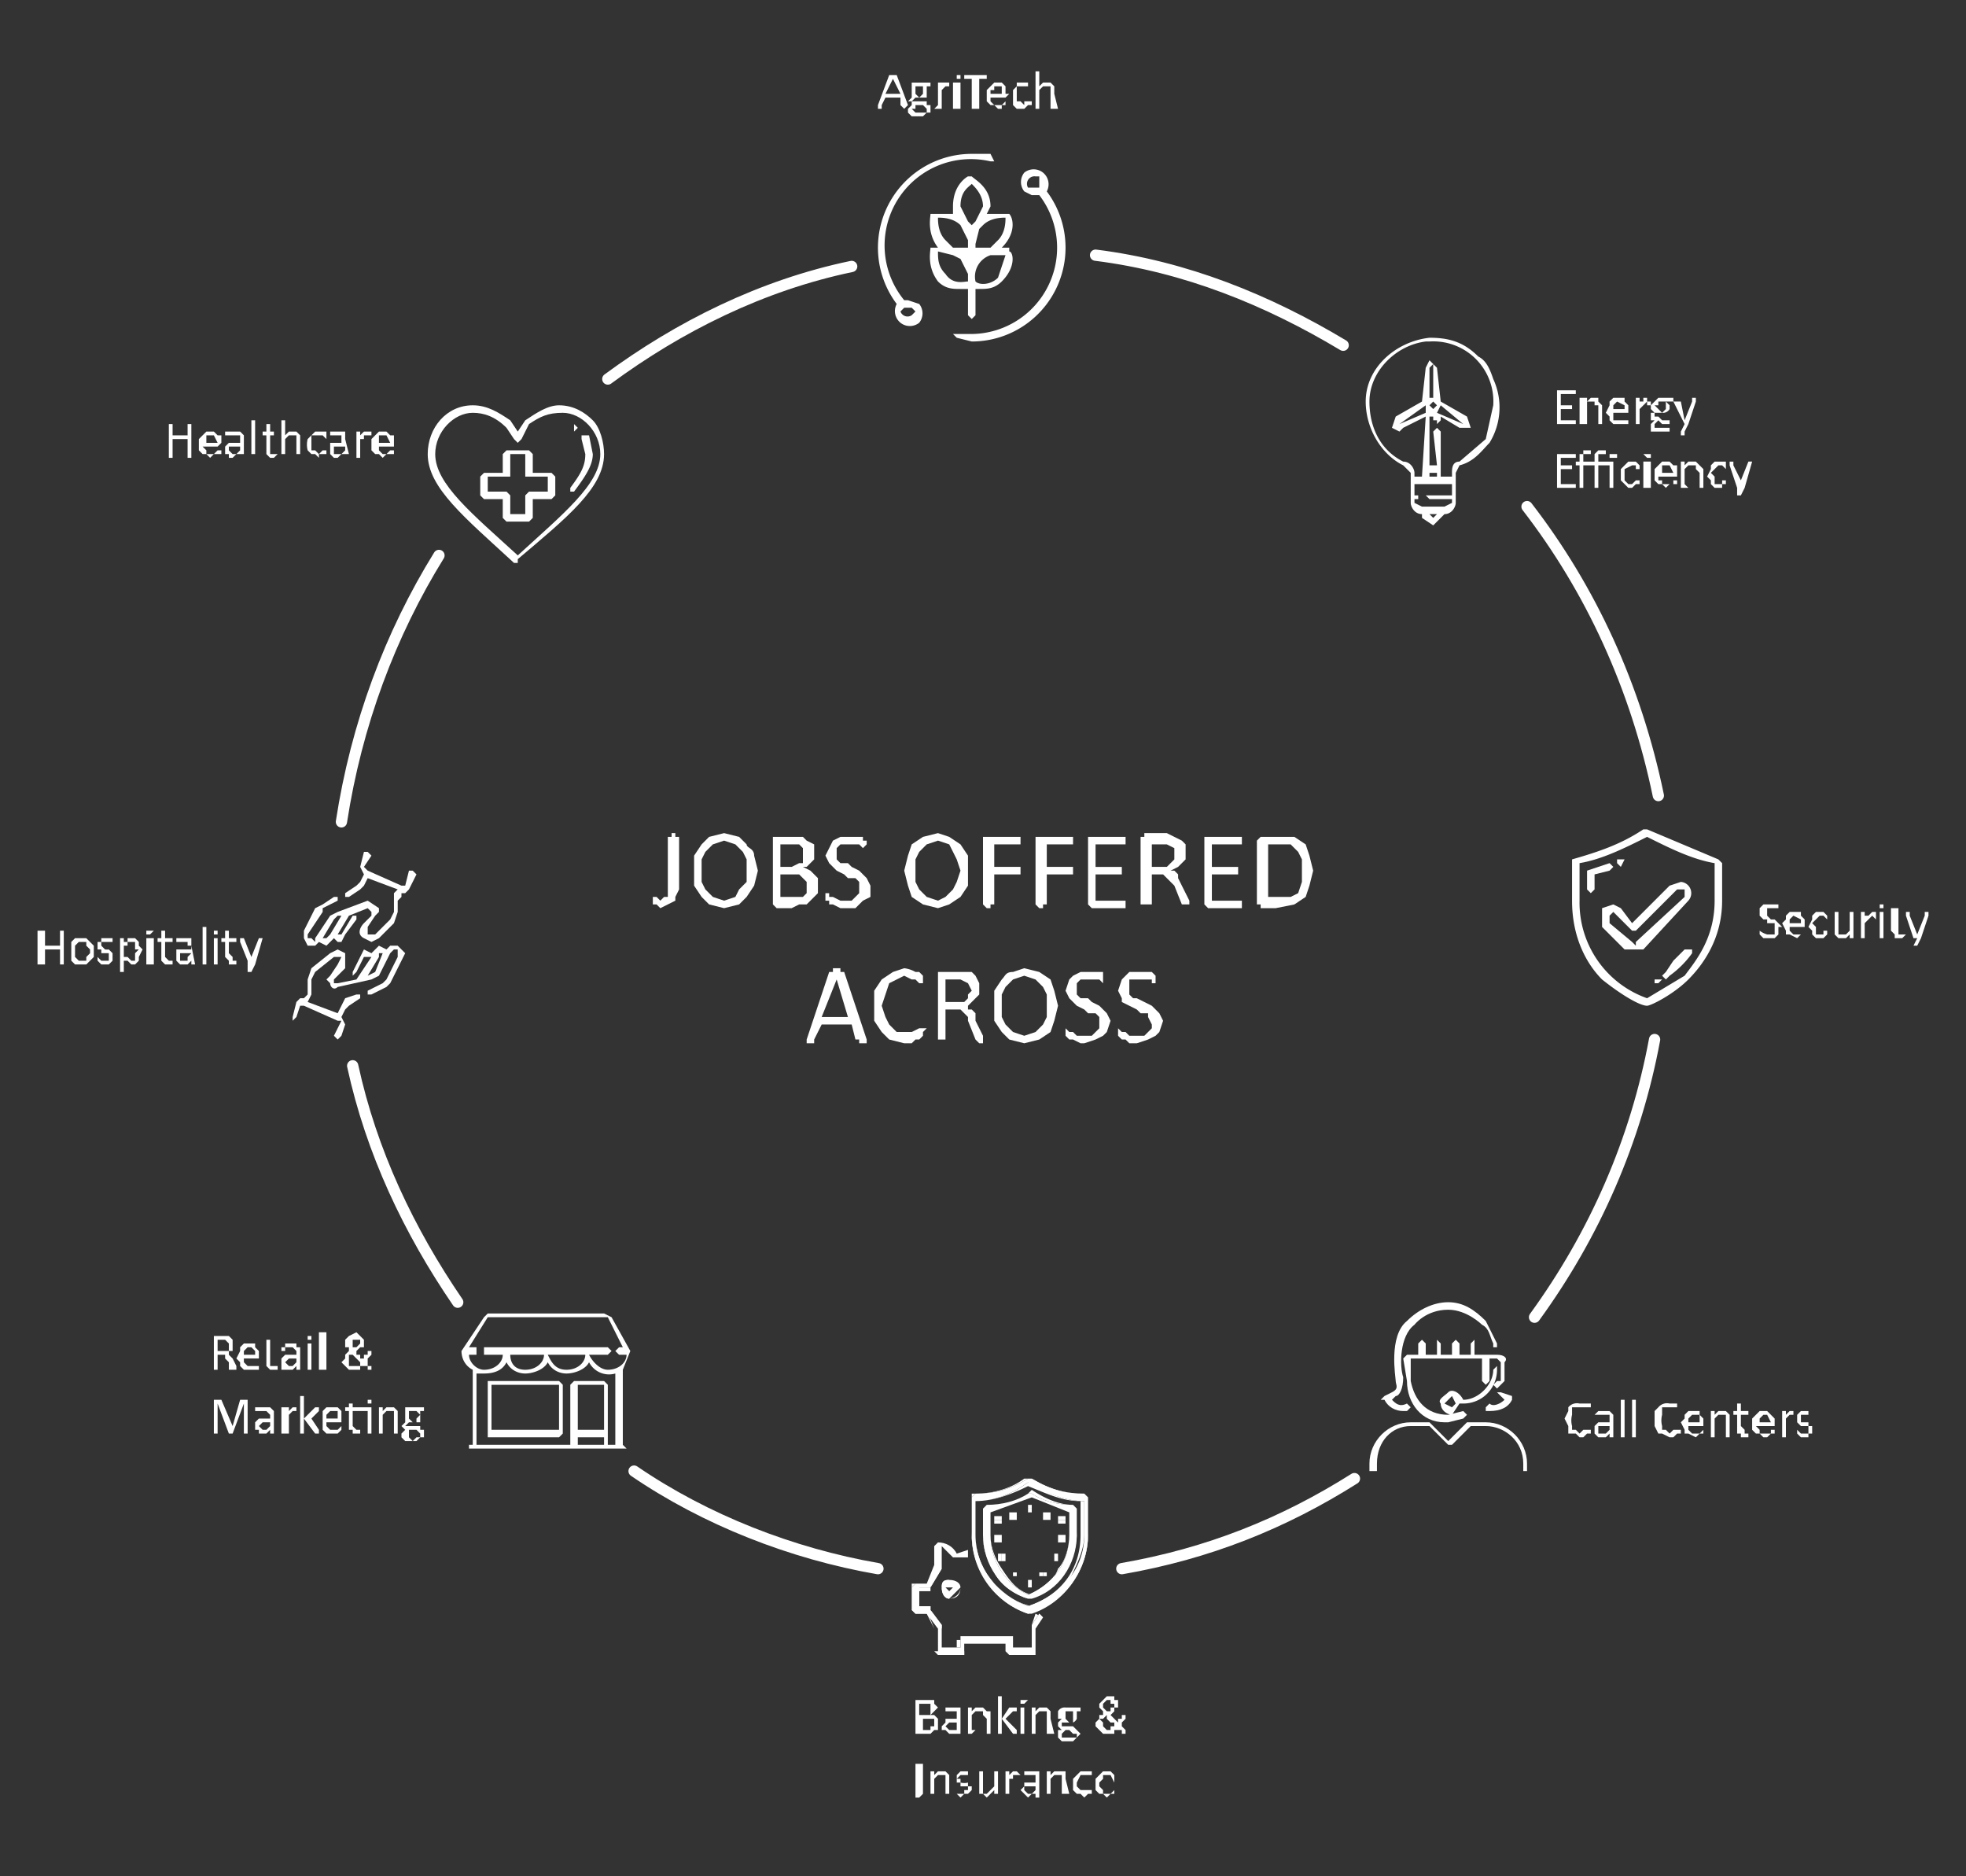 <svg version="1" id="Layer_1" xmlns="http://www.w3.org/2000/svg" viewBox="0 0 524 500">
  <rect x="0" y="0" width="524" height="500" fill="#333333" stroke="none"/>
  <style>
    .st3{fill:none;stroke:#fff;stroke-width:3;stroke-linecap:round;stroke-miterlimit:10}.st4{fill:#fff}
  </style>
  <path class="st3" d="M292 68c24 3 46 12 66 24M409 351c16-22 27-47 32-74M169 392c19 13 42 22 65 26M91 219c4-26 13-50 26-71M162 101c19-14 41-25 65-30M94 284c5 23 15 44 28 63M299 418c23-4 43-12 62-24M407 135c17 22 29 48 35 77"/>
  <path class="st4" d="M269 67v-1h-2c4-4 3-8 2-9h-6l1-2c0-5-4-7-5-8h-1s-4 2-4 8v2h-6c0 1-1 5 2 9h-2c0 1-1 5 2 9 2 2 4 2 6 2h2v7l1 1 1-1v-7h1c2 0 4 0 6-2 4-4 3-8 2-8zm-11 7v1c-1 0-4 1-6-2-2-2-2-4-2-6l4 1 2 1 2 4v1zm0-9v1h-4l-2-2c-2-2-2-5-2-6 1 0 4 0 6 2l2 4v1zm1-5l-1-1-2-4c0-4 2-5 3-6 1 1 3 3 3 6l-2 4-1 1zm1 5l1-4 1-1c2-2 5-2 6-2 0 1 0 4-2 6l-2 2h-4v-1zm6 9c-2 2-5 2-6 1a6 6 0 0 1 4-7h4l-2 6z"/>
  <path class="st4" d="M264 41h-5a25 25 0 0 0-20 40 4 4 0 0 0 1 5 4 4 0 0 0 5 0 4 4 0 0 0 0-5l-3-1h-1a23 23 0 0 1 23-37h1l-1-2zm-23 41h2l1 1-1 1a2 2 0 0 1-3-1l1-1zM279 51a4 4 0 0 0-1-5 4 4 0 0 0-5 0 4 4 0 0 0 0 5l2 1h2a23 23 0 0 1-18 37h-5l1 1 4 1a25 25 0 0 0 20-40zm-2-1h-2-1a2 2 0 0 1 2-3h1v3zM153 113v2l1-1-1-1z"/>
  <path class="st4" d="M158 112c-2-2-5-4-9-4-3 0-6 2-9 4l-2 3-2-3c-3-2-6-4-10-4-7 0-12 6-12 13 0 9 10 17 23 29h1v-1c13-11 23-19 23-28 0-3-1-7-3-9zm-20 36c-12-11-22-19-22-27 0-6 5-11 10-11 3 0 6 1 9 4l2 3 1 1 1-1 2-4c3-2 5-3 9-3 5 0 10 5 10 11 0 8-10 16-22 27z"/>
  <path class="st4" d="M157 116h-2v1l1 4c0 3-1 5-4 9v1h1c3-4 5-7 5-10l-1-5zM147 126h-5v-5l-1-1h-6l-1 1v5h-5l-1 1v5l1 1h5v5l1 1h6l1-1v-5h5l1-1v-5l-1-1zm-1 5h-5l-1 1v5h-4v-5l-1-1h-5v-4h6v-6h4v6h6v4zM108 254l-2-2h-2l-1 1-2-1-2 2-2-1-1 2-2 4v1l1-1 2-4h2l-4 6-5 1h-1v-1l3-3v-4l-2-1-2 1-5 4-1 3v4l-1 1h-1l-1 1-1 4v1l1-1 1-3h1l9 4h1l-2 4 1 1 1-1 1-3-1-2 1-2 1-1 3-2v-1h-1l-3 1-1 2-1 2-8-3 1-2v-4l1-2 5-4h2l-1 2-2 3-1 1 1 1c0 1 1 2 2 1l9-2 2-1 3-6 1-1h1v2l-3 6-1 1-4 2v1h1l4-2 1-1 3-6 1-2zm-8 5l-2 1h1-1l3-5v-1h1l-2 5zM110 232h-1l-1 4h-1l-9-4-1-1 2-3-1-1h-1l-1 4 1 2-1 2-1 1-3 2v1h1l3-2 1-1 1-2 8 3-1 1v5l-1 2-4 4h-2v-2l2-3 1-1v-1l-3-2-8 3-2 1-4 6v1l-1-1h-1v-1l4-6v-1l4-2v-1h-1l-3 2-2 1-3 6v2l1 2h2l1-1 2 1 2-2 1 1h1l1-2 3-4v-1h-1l-3 5h-1l3-5 5-2 1 1v1l-2 2c-1 1-2 3 0 4l2 1 2-1 4-4 1-3v-3l1-1v-1h1l1-1 2-4-1-1zm-22 17l-1 1h-1l3-5 1-1h1l-3 5zM166 385v-20l2-5-5-9-2-1h-31l-1 1-6 9c0 2 1 4 3 5v20h-1v1c0 1 0 0 0 0h42l-1-1zm-41-24h2v-1-1h-2l5-8h32l4 8h-1l-1 1 1 1h2c0 2-2 4-5 4-2 0-4-2-5-4h5l1-1-1-1h-33v2h5c0 2-2 4-5 4-2 0-4-2-4-4zm31 0c0 2-2 4-5 4s-4-2-5-4h10zm-11 0c0 2-2 4-5 4s-4-2-4-4h9zm16 24h-7v-2h7v2zm0-4h-7v-12h7v12zm3 4h-2v-16l-1-1h-8l-1 1v16h-25v-19h2c3 0 5-1 6-3 1 2 3 3 5 3s5-1 6-3c1 2 3 3 5 3s5-1 6-3a6 6 0 0 0 7 3v19z"/>
  <path class="st4" d="M149 368h-19v15h19l1-1v-13l-1-1zm0 13h-18v-12h18v12z"/>
  <g id="surface1_9_">
    <path class="st4" d="M244 430h3l3 4v7h7v-3h11v2l1 1h7v-7l2-3-1-1-2 3v6h-5v-2-1h-1-10-2-1v3h-5v-5-1l-3-4v-1h-3v-5h3l3-5v-6l3 3h4v-2l-3 1c-1-2-3-3-5-3l-1 1v5l-2 5h-3l-1 1v6l1 1z"/>
    <path class="st4" d="M275 441h-6l-1-1v-2h-11v3h-7l-1-1v-6l-2-4h-3l-1-1v-6l1-1h3l2-5v-5l1-1c2 0 4 1 5 3l3-1v2l-3 1h-1v-1l-3-2v5l-3 5v1h-3v4h3v1l3 4v6h5v-2h14c1 0 0 0 0 0v2h4v-5l1-1 2-3 1 1-2 3v6l-1 1zm-7-3v2l1 1h6l1-1v-6l2-3-2-1-1 3-1 1v5h-4v-2h-1s0-1 0 0h-13-1v2h-4v-5l-1-1-2-4-1-1h-3v-5h4l2-5h1v-5l3 2v1h1l3-1v-2l-3 1c-1-2-3-3-5-3l-1 1v5l-2 5h-4v7h4l2 5v6h8v-2h11z"/>
    <path class="st4" d="M251 423c0 2 1 3 2 3l3-3c0-1-1-2-3-2s-2 1-2 2zm3 0l-1 1-1-1h2z"/>
    <path class="st4" d="M253 426c-1 0-2-1-2-3s1-2 2-2c2 0 3 1 3 2 0 2-1 3-3 3zm0-5l-2 2 2 3c1 0 3-1 3-3 0-1-1-2-3-2zm0 3v-1c0-1 0 0 0 0h1l-1 1zm0-1v1l1-1h-1zM289 398c-5 0-9-1-14-4h-1c-5 3-9 4-14 4l-1 1v10c0 9 6 18 15 21h1c9-3 15-12 15-21v-10l-1-1zm0 11c0 9-6 16-15 19-8-3-14-10-14-19v-9c5 0 10-2 14-5 5 3 10 5 15 5v9z"/>
    <path class="st4" d="M275 430h-1a22 22 0 0 1-15-21v-10-1h1c4 0 9-1 13-4h2c4 3 9 4 14 4l1 1v10a22 22 0 0 1-16 21h1zm-15-32l-1 1v9c0 10 6 19 15 21h1c9-2 15-11 15-21v-9l-1-1c-5 0-9-1-14-4h-1c-5 3-9 4-14 4zm15 30c-5-1-8-4-11-7s-4-8-4-12v-9c5 0 10-2 14-5h1c4 3 9 5 14 5v9c0 4-2 8-4 12s-6 6-10 7zm-15-28v9c0 9 6 16 14 19 9-3 14-10 14-19v-9c-5 0-9-2-14-4-4 2-9 4-14 4z"/>
    <path class="st4" d="M274 398c-3 2-7 3-11 3l-1 1v7c0 8 5 15 12 17h1c7-2 12-9 12-17v-7l-1-1c-4 0-8-1-11-3h-1zm11 5v6c0 7-4 13-11 16-6-3-10-9-10-16v-6l11-4 10 4z"/>
    <path class="st4" d="M275 426h-1c-3-1-7-3-9-7s-3-6-3-10v-7l1-1c4 0 8-1 11-3h1c3 2 7 3 11 3l1 1v7a19 19 0 0 1-12 17zm-1-28c-3 2-7 3-11 3l-1 1v7c0 7 5 14 12 17h1c7-3 12-10 12-18v-6l-1-1c-4 0-8-2-11-4l-1 1zm1 27c-4-1-6-4-8-7s-3-6-3-9v-6l10-4 11 4v6c0 3-1 7-3 9-1 3-4 6-7 7zm-11-22v6c0 7 4 13 10 16 7-3 11-9 11-16v-6l-11-4-10 4z"/>
    <path class="st4" d="M274 402h1v1h-1v-1z"/>
    <path class="st4" d="M275 403h-1v-2h1v2zm-1 0h1v-1h-1v1zM274 421h1v2h-1v-2z"/>
    <path class="st4" d="M275 423h-1v-2h1v2zm-1 0h1v-2h-1v2zM265 405h2v1h-2v-1z"/>
    <path class="st4" d="M267 406h-2v-2h2v2zm-2 0h2v-1h-2v1zM269 403h2v2h-2v-2z"/>
    <path class="st4" d="M271 405h-2v-2h2v2zm-2 0h2v-2h-2v2z"/>
    <g>
      <path class="st4" d="M282 405h2v1h-2v-1z"/>
      <path class="st4" d="M284 406h-2v-2h2v2zm-2 0h2v-1h-2v1z"/>
    </g>
    <g>
      <path class="st4" d="M265 409h2v2h-2v-2z"/>
      <path class="st4" d="M267 411h-2v-2h2v2zm-2 0h2v-2h-2v2z"/>
    </g>
    <g>
      <path class="st4" d="M282 409h2v2h-2v-2z"/>
      <path class="st4" d="M284 411h-2v-2h2v2zm-2 0h2v-2h-2v2z"/>
    </g>
    <g>
      <path class="st4" d="M267 414h1v2h-1v-2z"/>
      <path class="st4" d="M268 416h-2v-2h2v2zm-1 0h1v-2h-1v2z"/>
    </g>
    <g>
      <path class="st4" d="M281 414h1v2h-1v-2z"/>
      <path class="st4" d="M282 416h-1v-2h1v2zm-1 0h1v-2h-1v2z"/>
    </g>
    <g>
      <path class="st4" d="M270 419h1v1h-1v-1z"/>
      <path class="st4" d="M271 420h-1v-1h1v1zm-1 0h1v-1h-1v1z"/>
    </g>
    <g>
      <path class="st4" d="M278 419h1v1h-1v-1z"/>
      <path class="st4" d="M279 420h-2v-1h2v1zm-1 0h1v-1h-1v1z"/>
    </g>
    <g>
      <path class="st4" d="M278 403h2v2h-2v-2z"/>
      <path class="st4" d="M280 405h-2v-2h2v2zm-2 0h2v-2h-2v2z"/>
    </g>
  </g>
  <path class="st4" d="M396 379h-5l-5 5-5-5h-5c-6 0-11 5-11 11v2h2v-2c0-6 4-10 9-10h5l5 5h1l5-5h4c5 0 10 4 10 10v2h1v-2c0-6-5-11-11-11zM399 358l-3-6c-3-3-6-5-10-5s-8 2-11 5c-5 4-3 15-3 16s1 2-1 3l-2 1-1 1h1c1 2 3 3 5 3h1l1-1-1-1c-2 1-3 0-4-1l1-1c1 0 2-2 2-5-1-3-1-11 3-14 0 0 3-4 9-4 5 0 9 4 9 4 2 1 2 3 3 5v1h1v-1zM403 372l-3-1h-1l1 1 1 1c-1 1-3 2-4 1l-1 1v1h1c3 0 5-1 6-3v-1z"/>
  <path class="st4" d="M399 361h-6v-3-1l-1 1v3h-3v-3l-1-1-1 1v3h-3v-3l-1-1v4h-3v-3l-1-1-1 1v3h-3l-1 1 1 6c0 6 4 11 10 11h1l4-1 1-1-1-1-4 1c-6 0-9-4-10-9v-6h19v6l1 1 1-1v-6h2l1 1v5h-1l-1 1 1 1 2-2v-5c1-1 0-2-2-2z"/>
  <path class="st4" d="M399 364l-1 1c0 4-4 8-8 8-1-2-3-3-4-2s-3 2-2 3c0 2 2 3 3 3l2-3h1c5 0 9-4 9-9v-1zm-12 11l-2-1 2-2 1 2-1 1zM458 229l-19-8h-1c-6 4-12 6-19 8v11c0 10 4 17 8 21 5 4 10 7 12 7 1 0 7-3 11-7s9-11 9-21v-10l-1-1zm-1 11c0 10-5 16-8 20l-10 6a27 27 0 0 1-18-26v-10c6-1 12-4 18-7 6 3 12 6 18 7v10z"/>
  <path class="st4" d="M430 231l-1-1-6 2v5l1 1 1-1v-4l4-1 1-1zM432 231l1-2h-2v1l1 1zM451 253h-2l-3 3-2 3-1 1 1 1 1-1a26 26 0 0 0 6-6v-1zM441 261v1h1l1-1h-2zM432 242l-2-1-3 1v5l6 6h5l12-13a3 3 0 0 0-2-5l-3 1-10 10-3-4zm15-5h2v2l-13 12v1l-1-1-6-5v-2l1-1 1 1 4 4h1c1 0 0 0 0 0l11-11zM398 101c-1-3-2-5-4-6-4-4-8-5-13-5-9 1-17 8-17 17 0 7 4 14 10 17l2 2v8c0 1 1 3 3 3v1l3 2 2-2 1-1c2 0 3-2 3-3v-8l1-2c4-1 6-4 8-6a18 18 0 0 0 1-17zm-15 36l-1 1-1-1h-1 3zm2-2h-6l-2-1v-1h1v-1c0-1 0 0 0 0h-1v-3h10v3h-6-1l1 1h6v1l-2 1zm-2-25l1-2 6 5s1 0 0 0l-7-3zm0-2l-1 1-1-1 1-1 1 1zm-1-2h-1v-8l1-1v9zm-2 2v2l-7 3 7-5zm1 18h2v1h-2v-1zm15-9l-7 6c-2 0-2 2-2 3v1h-3v-12l-1-1-1 1 1 9h-2v-13h1v1h1v1l1-1v-1l5 3h3l-1-3-7-4-1-9-2-2-1 2-1 9-7 4-1 3 2 1 1-1 6-3-1 16h-2v-1c0-1-1-3-3-3-6-3-9-9-9-16 0-8 7-15 15-16h1a16 16 0 0 1 17 17l-2 9z"/>
  <g>
    <path class="st4" d="M242 28l-1 1-1-1v-2h-4l-1 2v1h-1v-1l3-8h1c1 0 0 0 0 0h1l3 8zm-4-7l-2 4h4l-2-4zM248 23h-1v3h-1-1-1l-1 1h4v1h1v2h-1l-1 1h-1-2l-1-1v-1l1-1v-1h-1l1-1v-1-1-1-1h5v1zm-1 6l-1-1h-2v1h-1l1 1h3v-1zm-1-5v-1h-1-1c-1 0 0 0 0 0v2l1 1 1-1c0-1 0 0 0 0v-1zM253 23h-1l-1 1v5h-2l1-1v-6h1v0h2v1zM256 20v1h-1v-1c0-1 0 0 0 0h1zm0 9h-1c1 0 0 0 0 0h-1v-7h2c1 0 0 0 0 0v7zM263 20v1h-2v8h-1-1v-8h-2v-1h6zM269 25l-1 1c-1 1 0 0 0 0h-4v1c0 1 0 0 0 0l1 1h2l1-1v1h-1v1h-1l-1-1h-1l-1-1v-2-1l1-1 1-1h2l1 1v2h1zm-2 0v-2h-1-1v1h-1v1h3zM275 28h-1l-1 1h-2l-1-1v-1-1-2l1-1v-1h3v1c0 1 0 0 0 0h0v0c0-1 0 0 0 0h-3v4h1l1 1v-1h2v1zM282 29h-2v-4-1-1h-1-1l-1 1v5h-1V19h1c1 0 0 0 0 0v4l1-1h2l1 1v2l1 4z"/>
  </g>
  <g>
    <path class="st4" d="M250 459v2h-1l-1 1h-3-1v-9h5v1l1 1-1 1c-1 1 0 0 0 0l-1 1h1l1 1c1 1 0 0 0 0v1zm-2-4v-1h-3v3h3v-1-1zm1 4v-1h-1c-1 0 0 0 0 0h-2v3h2v-1h1v-1zM256 462h-1v-1 1h-2l-1-1h-1v-1l1-1v-1h3v-1-1h-1-2v-1h1c1 0 0 0 0 0h3v7zm-1-3h-2l-1 1 1 1h2v-2zM264 462h-1v-4l-1-1v-1h-1-1l-1 1v4h1l-1 1c-1 0 0 0 0 0h-1v-7h1v1l1-1h2l1 1h1v6zM271 462h-1l-3-4v4h-1v-10h1v6l2-3h2v1h-1l-2 2 3 3v1zM274 453l-1 1c-1 0 0 0 0 0h-1v-1c0-1 0 0 0 0h2zm-1 9h-1v-7h1v7zM281 462h-2v-4-1-1h-1-1l-1 1v5h-1v-7h1v1l1-1h2l1 1v2l1 4zM288 456h-1v2a2 2 0 0 1-1 1h-2-1v1h3l1 1 1 1-1 1-1 1h-3l-1-1v-1-1h1l-1-1v-1l1-1h-1v-1-1a2 2 0 0 1 2-1h4v1zm-1 6h-1l-1-1h-1l-1 1v1h4v-1zm-1-5v-1h-1-1v2l1 1h1v-1-1zM292 459l1-1v-1h1v-1l-1-1v-1l1-1 1-1h2v1h1v2h-1v1l-1 1 1 1 1 1v-1h1v-1h1v1l-1 1c-1 0 0 0 0 0v1l1 1v1h-1v-1h-1-1v1h-1-1-1l-1-1-1-1v-1zm2 0v1l1 1h1v-1h1v-1h-1l-1-1v-1l-1 1h-1l1 1zm0-4l1 1h1v-1h1v-1h-1v-1c0 1 0 0 0 0h-1l-1 1v1z"/>
  </g>
  <g>
    <path class="st4" d="M246 478l-1 1h-1v-1c0-1 0 0 0 0v-8h2v8zM253 478h-1c-1 0 0 0 0 0v-3-1-1h-2l-1 1v4h-1c-1 0 0 0 0 0v-6h1v1l1-1h2l1 1v5zM259 477l-1 1h-1l-1 1-1-1v-1 1h2v-1h1v-1h-1c-1 0 0 0 0 0h-1v-1h-1v-1-1l1-1h2v1h-2l-1 1h1v1a4 4 0 0 0 2 0v1h1v1zM266 478h-1v-1l-1 1-1 1-1-1h-1v-1-5h1v6h1l1-1 1-1v-4h1v6zM272 473h-1c-1 0 0 0 0 0h-1v1h-1v4h-1v-6h1c1 0 0 0 0 0v1l1-1h1l1 1zM277 478v1c0 1 0 0 0 0h-1v-1c0-1 0 0 0 0h-1l-1 1-1-1-1-1c-1-1 0 0 0 0l1-1v-1h3v-1-1h-1-1-1v-1h4v6zm-1-2h-1-2v1l1 1h1l1-1v-1zM285 478h-2v-3-1-1h-1-1l-1 1v4h-1v-6h1c1 0 0 0 0 0v1l1-1h3v2l1 4zM291 477v1h-1l-1 1c-1 1 0 0 0 0l-1-1h-1l-1-1v-2-1l1-1 1-1h3v1h-3l-1 2v1l1 1h3zM298 475h-5v1l1 1v1h2l1-1v1h-1l-1 1-1-1h-1l-1-1v-2-1l1-1 1-1h2l1 1v2h1zm-1 0l-1-2h-1-1c-1 0 0 0 0 0v1l-1 1h4z"/>
  </g>
  <g>
    <path class="st4" d="M420 112v1h-5v-8-1h5v1h-4v3h3v1h-3v3h4zM427 113h-1v-4-1h-1v-1h-1-1v6h-1c-1 0 0 0 0 0h-1v-7h2v1l1-1h2v1l1 1v5zM434 109v1h-4v2h4v1h-1-3l-1-1v-1l-1-1 1-2v-1l1-1h3v1l1 1v1zm-1 0v-1l-2-1-1 1v1h3zM440 107v1h-1c-1 0 0 0 0 0v-1s0 1 0 0l-1 1c0 1 0 0 0 0l-1 1v4h-1v-6-1c0 1 0 0 0 0h1c1 0 0 0 0 0v1c0 1 0 0 0 0h1v-1h1v1h1zM446 107h-2l1 1v1a2 2 0 0 1-2 1h-1c0 1 0 1 0 0h-1v1h1l1 1h2v3h-1-3-1v-1-1l1-1h-1v-1-1h1l-1-1v-1l1-1 1-1h4v1zm-1 6h-1-1l-1-1-1 1v1h4v-1zm-1-5v-1h-2v1h-1l1 1 1 1 1-1v-1zM450 113l-1 2v1h-1v-1c0-1 0 0 0 0l1-2-3-6h2l1 5 2-5v-1c0-1 0 0 0 0h1v1l-2 6z"/>
  </g>
  <g>
    <path class="st4" d="M420 129v1h-5v-9h5v1h-4v2h3v1h-3v4h4zM430 130h-1c-1 0 0 0 0 0v-1c0 1 0 0 0 0v-5h-3v6h-1v-1c0 1 0 0 0 0v-5h-3v6h-1v-1c0 1 0 0 0 0v-5h-1v-1h1v-1-1h1v-1h2v1h-1c-1 0 0 0 0 0h-1v2h3v-1-1l1-1c1-1 0 0 0 0h2v1h-1-1v2h4v7zm1-9v1h-2v-1h2zM437 129h-1c-1 0 0 0 0 0l-1 1h-1l-1-1-1-1v-1-2l1-1 1-1h2l1 1c1 0 0 0 0 0v1h-1v-1h-1l-2 1v3l1 1h1l1-1h1v1zM440 121v1h-1l-1-1h2zm0 9h-2v-1c0 1 0 0 0 0v-6h1c1 0 0 0 0 0h1v7zM447 126v1h-5v1h1v1h3v-1h1v1h-1-1l-1 1-1-1h-1l-1-1v-2-1l1-1 1-1h2l1 1h1v2zm-1 0l-1-2h-1-1c-1 0 0 0 0 0v2h3zM454 130h-1v-1c0 1 0 0 0 0v-3l-1-1v-1h-1-1l-1 1v4l1 1h-1c-1 0 0 0 0 0h-1v-7h1v1l1-1h2l1 1 1 1v5zM460 129h-1v1h-1-1l-1-1v-1l-1-1 1-2v-1l1-1h3v2l-1-1h-1l-1 1-1 1 1 1v2h2v-1h1v1zM465 130l-1 2h-1v-2l-2-6v-1h1v1l2 4 2-5h1l-2 7z"/>
  </g>
  <g>
    <path class="st4" d="M474 247v2l-1 1h-3l-1-1v-1c0-1 0 0 0 0a6 6 0 0 0 2 1h2v-1-1-1h-1-1v-1h-1l-1-1v-1-1l1-1h4v1h-3v2l1 1h1l1 1 1 1h-1zM481 246v1h-4v1c0 1 0 0 0 0l1 1h3v-1 1h-1l-1 1-2-1h-1v-1l-1-2 1-1v-1l1-1h3v1l1 1v1zm-1 0v-1l-2-1-1 1v1h3zM487 249l-1 1h-1-1l-1-1v-1l-1-1 1-2v-1l1-1h2l1 1c0 1 0 0 0 0v1l-1-1h-1l-1 1-1 1 1 1v2h2v-1h1v1zM494 250h-1v-1l-1 1h-1-1l-1-1v-1-4-1h1v6h2l1-1v-4-1c0 1 0 0 0 0h1v7zM500 244v1l-1-1c0-1 0 0 0 0l-1 1-1 1v4h-1v-6-1c0 1 0 0 0 0h1v1h1l1-1h1v1zM502 241v1h-1v-1c0-1 0 0 0 0h1zm0 9h-1v-7h1c1 0 0 0 0 0v7zM508 249l-1 1h-1-1v-1l-1-1v-4h-1v-1 1h1v-2h2v2h1-1v5c0 1 0 0 0 0h2zM512 250l-1 2h-1l1-2h-1l-2-6v-1h1v1l2 5 2-5v-1h1v1l-2 6z"/>
  </g>
  <g>
    <path class="st4" d="M17 257h-1v-4h-4v4h-2v-9h2v4h4v-4h1v9zM25 253v2l-1 1-1 1h-3l-1-1v-1-2-1-1l1-1h3l1 1 1 1v1zm-1 0l-1-1v-1h-2l-1 1v3l1 1h2v-1l1-1v-1zM30 255v1c0 1 0 0 0 0l-1 1h-1-1l-1-1v-1l1 1h2c1 0 0 0 0 0v-1c0-1 0 0 0 0v-1h-1c-1 0 0 0 0 0h-1v-1h-1v-1-1h1v-1h3v1h-1c-1 0 0 0 0 0h-2v1l1 1a4 4 0 0 0 1 0l1 1v1zM38 253l-1 2v1l-1 1h-1l-1-1h-1v3h-1v-9h1v1h1v-1h1c1 0 0 0 0 0h1l1 1v1l1 1zm-1 0h-1v-1-1h-1-1v1h-1v3h1l1 1h1v-1-1l1-1zM41 248l-1 1c-1 0 0 0 0 0h-1v-1h2zm0 9s-1 0 0 0h-1-1c-1 0 0 0 0 0v-7h1c1 0 0 0 0 0h1v7zM46 256v1h-1c-1 0 0 0 0 0h-1l-1-1v-5h-1v-1h1v-1-1h1v1c0 1 0 0 0 0v1h2v1h-1c-1 0 0 0 0 0h-1v4l1 1h1zM52 257h-1v-1l-1 1h-1-1l-1-1v-1-1-1h4v-1h-1v-1h-1-1c-1 0 0 0 0 0h-1v-1h1c1 0 0 0 0 0h3v2l1 5zm-1-3h-2-1v2h2v-1l1-1zM55 257h-1v-10h1c1 0 0 0 0 0v10zM58 248v1h-1v-1h1zm0 9h-1v-7h1c1 0 0 0 0 0v7zM63 256v1c0 1 0 0 0 0h-1-1v-1l-1-1v-4h-1v-1h1v-1-1h1c1 0 0 0 0 0v1c0 1 0 0 0 0v1h2v1h-2v3l1 1v1h1zM68 257l-1 2h-1v-2-1l-2-5v-1h1c1 0 0 0 0 0l2 5 2-5h1l-2 7z"/>
  </g>
  <g>
    <path class="st4" d="M51 121v1h-1v-1c0-1 0 0 0 0v-4h-4v5h-1v-1c0-1 0 0 0 0v-8h1c1 0 0 0 0 0v3h4v-3h1v8zM59 118l-1 1h-4l1 1v1h2l1-1h1v1h-1c-1 0 0 0 0 0h-1l-1 1-1-1h-1l-1-1v-2-1l1-1 1-1h2l1 1h1v2zm-1 0l-1-2h-1-1c-1 0 0 0 0 0v2h3zM65 121h-1-1l-1 1h-1v-1h-1v-1-1l1-1h3v-1-1h-1-2-1v-1h1c1 0 0 0 0 0h1c1 0 0 0 0 0h2l1 1v5zm-1-2h-1-2v1l1 1c1 1 0 0 0 0h1l1-1v-1zM68 121h-1v-9h1c1 0 0 0 0 0v9zM74 121l-1 1c-1 0 0 0 0 0h-1l-1-1v-1c0-1 0 0 0 0v-4h-1v-1h1v-2h1v2h1v1h-1v5h1v-1 1h1zM80 121h-1v-3-1-1h-1-1l-1 1v4h-1v-9h1v4l1-1h2l1 1c0 1 0 0 0 0v5zM87 120v1h-1-1v1l-1-1h-1l-1-1a6 6 0 0 1 0-3l1-1 1-1h3v2l-1-1h-3v4h1l1 1 1-1h1zM93 121h-2l-1 1h-1l-1-1v-1-1-1h3v-1-1h-1-2v-1c0-1 0 0 0 0h1c1 0 0 0 0 0h3v2l1 4zm-1-2h-2-1v2h2l1-1v-1zM99 116h-1c1 0 0 0 0 0h-1v1h-1v5h-1v-7h1v1l1-1h2v1zM105 118v1h-4v1l1 1h1l1-1h1v1h-2l-1 1-1-1h-1l-1-1v-2-1l1-1 1-1h2l1 1h1v2zm-1 0l-1-2h-1-1c-1 0 0 0 0 0v2h3z"/>
  </g>
  <g>
    <path class="st4" d="M424 381v1h-1c-1 0 0 0 0 0l-1 1h-1l-1-1h-2v-2l-1-2 1-2v-1a3 3 0 0 1 3-1h3v1h-1-1-1-1-1v2a6 6 0 0 0 0 3v1h1l1 1 1-1h2zM430 383h-1v-1l-1 1h-1-1l-1-1v-1-1l1-1h3v-1-1h-2-1-1l1-1h3c1 0 0 0 0 0l1 1v6zm-1-3h-2-1v2h2l1-1v-1zM433 382c0 1 0 1 0 0v1h-1v-10h1v9zM436 382c0 1 0 1 0 0v1h-1v-10h1c1 0 0 0 0 0v9zM448 381v1h-1l-1 1h-1l-2-1h-1l-1-2v-2-2l1-1a3 3 0 0 1 3-1h2c1 0 0 0 0 0v1h-1-1-1-1v2a6 6 0 0 0 0 3v1h1l1 1 1-1h2zM454 379v1h-4v1l1 1h2l1-1v1h-1l-1 1-2-1h-1v-1l-1-2 1-1v-1l1-1h3v1l1 1v1zm-1 0v-2h-2l-1 1v1h3zM461 382c0 1 0 1 0 0v1h-1v-4-1-1h-2l-1 1v5h-1v-7h1c1 0 0 0 0 0v1l1-1h2l1 1v5zM466 382v1h-1-1v-1h-1v-5h-1v-1h1v-1-1h1v2h2v1h-2v3l1 1v1h1v-1 1zM473 379v1h-5l1 1v1h3v-1h1v1h-1l-1 1h-1l-1-1h-1l-1-1v-2-1l1-1 1-1h2l1 1 1 1v1zm-1 0l-1-2h-1l-1 1v1h3zM478 377h-1l-1 1v5h-1v-7h1c1 0 0 0 0 0v1l1-1h1v1zM483 381v1h-1v1h-2l-1-1v-1l1 1c1 0 0 0 0 0h2v-1-1h-2l-1-1v-1-1l1-1h2c1 0 0 0 0 0v1h0c-1 0 0 0 0 0h-1-1v2h2v1h1v1z"/>
  </g>
  <g>
    <path class="st4" d="M63 365h-1c-1 0 0 0 0 0h-1v-2l-1-1v-1h-1c-1 0 0 0 0 0h-1v4h-1v-8-1h4l1 1v1c0 1 0 0 0 0v2h-1v1l1 1 1 2v1zm-2-6v-1l-1-1h-2v3h3v-1zM69 361v1h-4v1c0 1 0 0 0 0l1 1h3v1h-1-3l-1-1v-1l-1-1 1-2v-1l1-1h3v1l1 1v1zm-1 0v-1l-1-1h-1l-1 1v1h3zM74 364v1h-1-1l-1-1v-5h-1 1v-2h1v2h2-2v5h2zM80 365h-1v-1l-1 1h-1-1-1v-1-1-1c0-1 0 0 0 0l1-1h3v-1l-1-1h-1-1v1h-1c1 0 0 0 0 0v-1h1v-1h3v1h1v6zm-1-3h-1-1l-1 1 1 1h1l1-1v-1zM83 357h-1v-1h1v1zm0 8h-1c-1 0 0 0 0 0v-6-1h1v7zM87 365h-1-1c-1 0 0 0 0 0v-9-1h2v10zM91 363l1-1v-1l1-1v-1h-1v-1-1l1-1 2-1 1 1c1 0 0 0 0 0l1 1v2h-1l-1 1v1h1v1h1v-1h1v-1h1v1l-1 1v1c0 1 0 0 0 0v1h1v1h-1v-1h-1-1v1h-1-1-1l-1-1-1-1zm2 0v1h1c1 0 0 0 0 0h2c1 0 0 0 0 0v-1l-1-1-1-1c-1 0 0 0 0 0h-1v2zm1-5v1h1l1-1c0-1 0 0 0 0v-1h-1c-1 0 0 0 0 0h-1v1z"/>
  </g>
  <g>
    <path class="st4" d="M66 382h-1v-8l-3 8h-1l-3-8v8h-1v-9h2l3 7 2-7h2v9zM73 382h-1c-1 0 0 0 0 0v-1l-1 1h-1-1v-1h-1v-1-1l1-1h3v-1l-1-1h-3v-1h4l1 1v6zm-1-3h-1-1l-1 1 1 1h1l1-1v-1zM79 376h-1l-1 1c-1 1 0 0 0 0v5h-2v-7h2v1l1-1c1 0 0 0 0 0h1v1c0 1 0 0 0 0zM85 382h-1c-1 0 0 0 0 0l-3-4v4h-1v-10h1c1 0 0 0 0 0v6l3-3h1c1 0 0 0 0 0v1c0 1 0 0 0 0l-2 2 2 3v1zM91 378v1h-4v1c0 1 0 0 0 0l1 1h2l1-1v1l-1 1c0 1 0 0 0 0h-3l-1-1v-1-2-1-1l1-1h3l1 1v2zm-1 0v-2h-2l-1 1c-1 1 0 0 0 0v1h3zM98 375h1v7h-1v-6h-4v4l1 1h1v1h-1c-1 0 0 0 0 0h-1v-1h-1v-5h-1v-1h1v-1h1v1h4zm1-2v1h-1v-1c0-1 0 0 0 0h1zM106 382h-1v-4-1-1h-1c-1 0 0 0 0 0h-1l-1 1v5h-1c-1 0 0 0 0 0v-7h1v1l1-1h2l1 1c0 1 0 0 0 0v6zM113 376h-1v3h-1-1-1l-1 1h4v1h1v2h-1l-1 1h-1-2l-1-1v-1l1-1-1-1 1-1v-1-1-1-1h5v1zm-1 6l-1-1h-2v2l1 1 1-1h1v-1zm0-5l-1-1h-2v2l1 1h1v-1l1-1z"/>
  </g>
  <g>
    <path class="st4" d="M181 237l-1 2v1l-2 1-2 1-1-1h-1c-1 0 0 0 0 0v-1c0-1 0 0 0 0v-1h1l1 1 1-1h1v-1-15h1v-1h1v1h1v14zM202 232l-1 4-2 3-2 2-4 1-4-1-2-2-2-3v-4-4l2-3 2-2 4-1 4 1 2 2c0 1 2 1 2 3l1 4zm-3 0v-3l-1-2-2-2-3-1-3 1-2 2-1 2v6l1 2 2 2 3 1 3-1 1-2 2-2v-3zM218 236v2l-1 1-1 1-1 1h-2l-2 1h-4l-1-1v-17-1h8l1 1 2 1v4l-1 1-1 1h-1l2 1 1 1 1 1v2zm-4-8v-2l-1-1h-5v6h3l2-1h1v-1-1zm1 8v-1l-1-1-1-1h-5v6h6l1-1v-2zM232 236v3l-2 1-2 2h-4l-2-1h-1v-1h-1v-1-1h1v1h1l2 1h3l1-1 1-1v-1-2l-1-1h-2l-1-1-2-1-1-1-1-1-1-2 1-2 1-2 2-1h6v1h1v1c0 1 0 0 0 0l-1 1c-1 0 0 0 0 0l-1-1h-1-2-1-1l-1 1v3l1 1h2l1 1 2 1 1 1 1 1 1 2zM258 232v4l-2 3-3 2-3 1-4-1-3-2-1-3-1-4 1-4 1-3 3-2 4-1 3 1 3 2 2 3v4zm-2 0l-1-3-1-2-1-2-3-1-3 1-2 2-1 2v6l1 2 2 2 3 1 2-1 2-2 1-2 1-3zM272 224v1h-7v6h7v2c0 1 0 0 0 0h-7v8h-1v1h-1l-1-1v-17-1h10v1zM286 224v1h-7v6h7v2c0 1 0 0 0 0h-1c-1 0 0 0 0 0h-6v8h-1v1h-1l-1-1v-17-1h10v1zM300 240v2h-9l-1-1v-17-1h10v2h-8v6h7v2h-7v7h8zM317 241h-1-1l-2-5-1-1-1-1-1-1h-3v8h-3c1 0 0 0 0 0v-18h1v-1h6l2 1 2 1 1 1v4l-1 1-1 1-2 1h1l1 1v1l1 2 2 4v1zm-4-13v-2l-2-1h-4v6h4l1-1 1-1v-1zM331 240v2h-9l-1-1v-17-1h10v2h-8v6h7v2h-7v7h8zM350 232l-1 4-1 3-3 2-5 1h-4v-1h-1v-17l1-1h9l3 2 1 3 1 4zm-3 0v-3l-1-2-2-2h-6v14h6l2-1 1-3v-3zM231 277v1h-1-1v-1c0-1 0 0 0 0h-1l-1-4h-8l-2 4v1h-1-1v-1l6-18h1v-1h2v1c0 1 0 0 0 0h1l6 18zm-8-16l-4 10h7l-3-10zM246 275v1l-1 1h-1l-1 1h-2l-4-1-2-2-2-3v-4-4l2-3 3-2 3-1a8 8 0 0 1 3 1h1l1 1v1c0 1 0 0 0 0v1c0 1 0 0 0 0h-1l-1-1h-1l-2-1-2 1-2 1-1 3-1 3 1 3 1 2 2 2h4l2-1h1c1 0 0 0 0 0h1l-1 1zM262 277v1h-1l-1-1-2-5v-1l-1-1-1-1h-4v8h-2v-17-1h9l1 1 1 2v3l-1 1-1 1-1 1v1h1l1 1v2l2 4v1zm-3-13l-1-2-2-1h-4v6h5l1-1v-1l1-1zM282 268l-1 4-1 3-3 2-4 1-4-1-2-2-2-3v-4-4l2-3c1-1 1-2 3-2l3-1 4 1 3 2 1 3 1 4zm-3 0v-3l-1-2-2-2-3-1-3 1-2 2-1 2v6l1 2 2 2 3 1 3-1 2-2 1-2v-3zM296 272l-1 3-1 1-2 1-3 1h-1l-2-1h-1l-1-1c-1-1 0 0 0 0v-1-1l1 1h1l1 1h4l1-1 1-1v-1-2l-1-1h-2l-1-1-2-1-1-1-1-1-1-2 1-3 1-1 2-1h6v3l-1-1h-2-1-1-1l-1 1v3l1 1h2l1 1 2 1 1 1 1 1 1 2zM310 272l-1 3-1 1-2 1-3 1h-2l-1-1h-1l-1-1c0-1 0 0 0 0v-1-1l1 1h1l1 1h4l1-1 1-1v-1l-1-2v-1h-2l-1-1-2-1-2-1v-1l-1-2 1-3 1-1 1-1h6l1 1v2h-1v-1h-2-4v4l1 1h1l2 1 2 1 1 1 1 1 1 2z"/>
  </g>
</svg>
